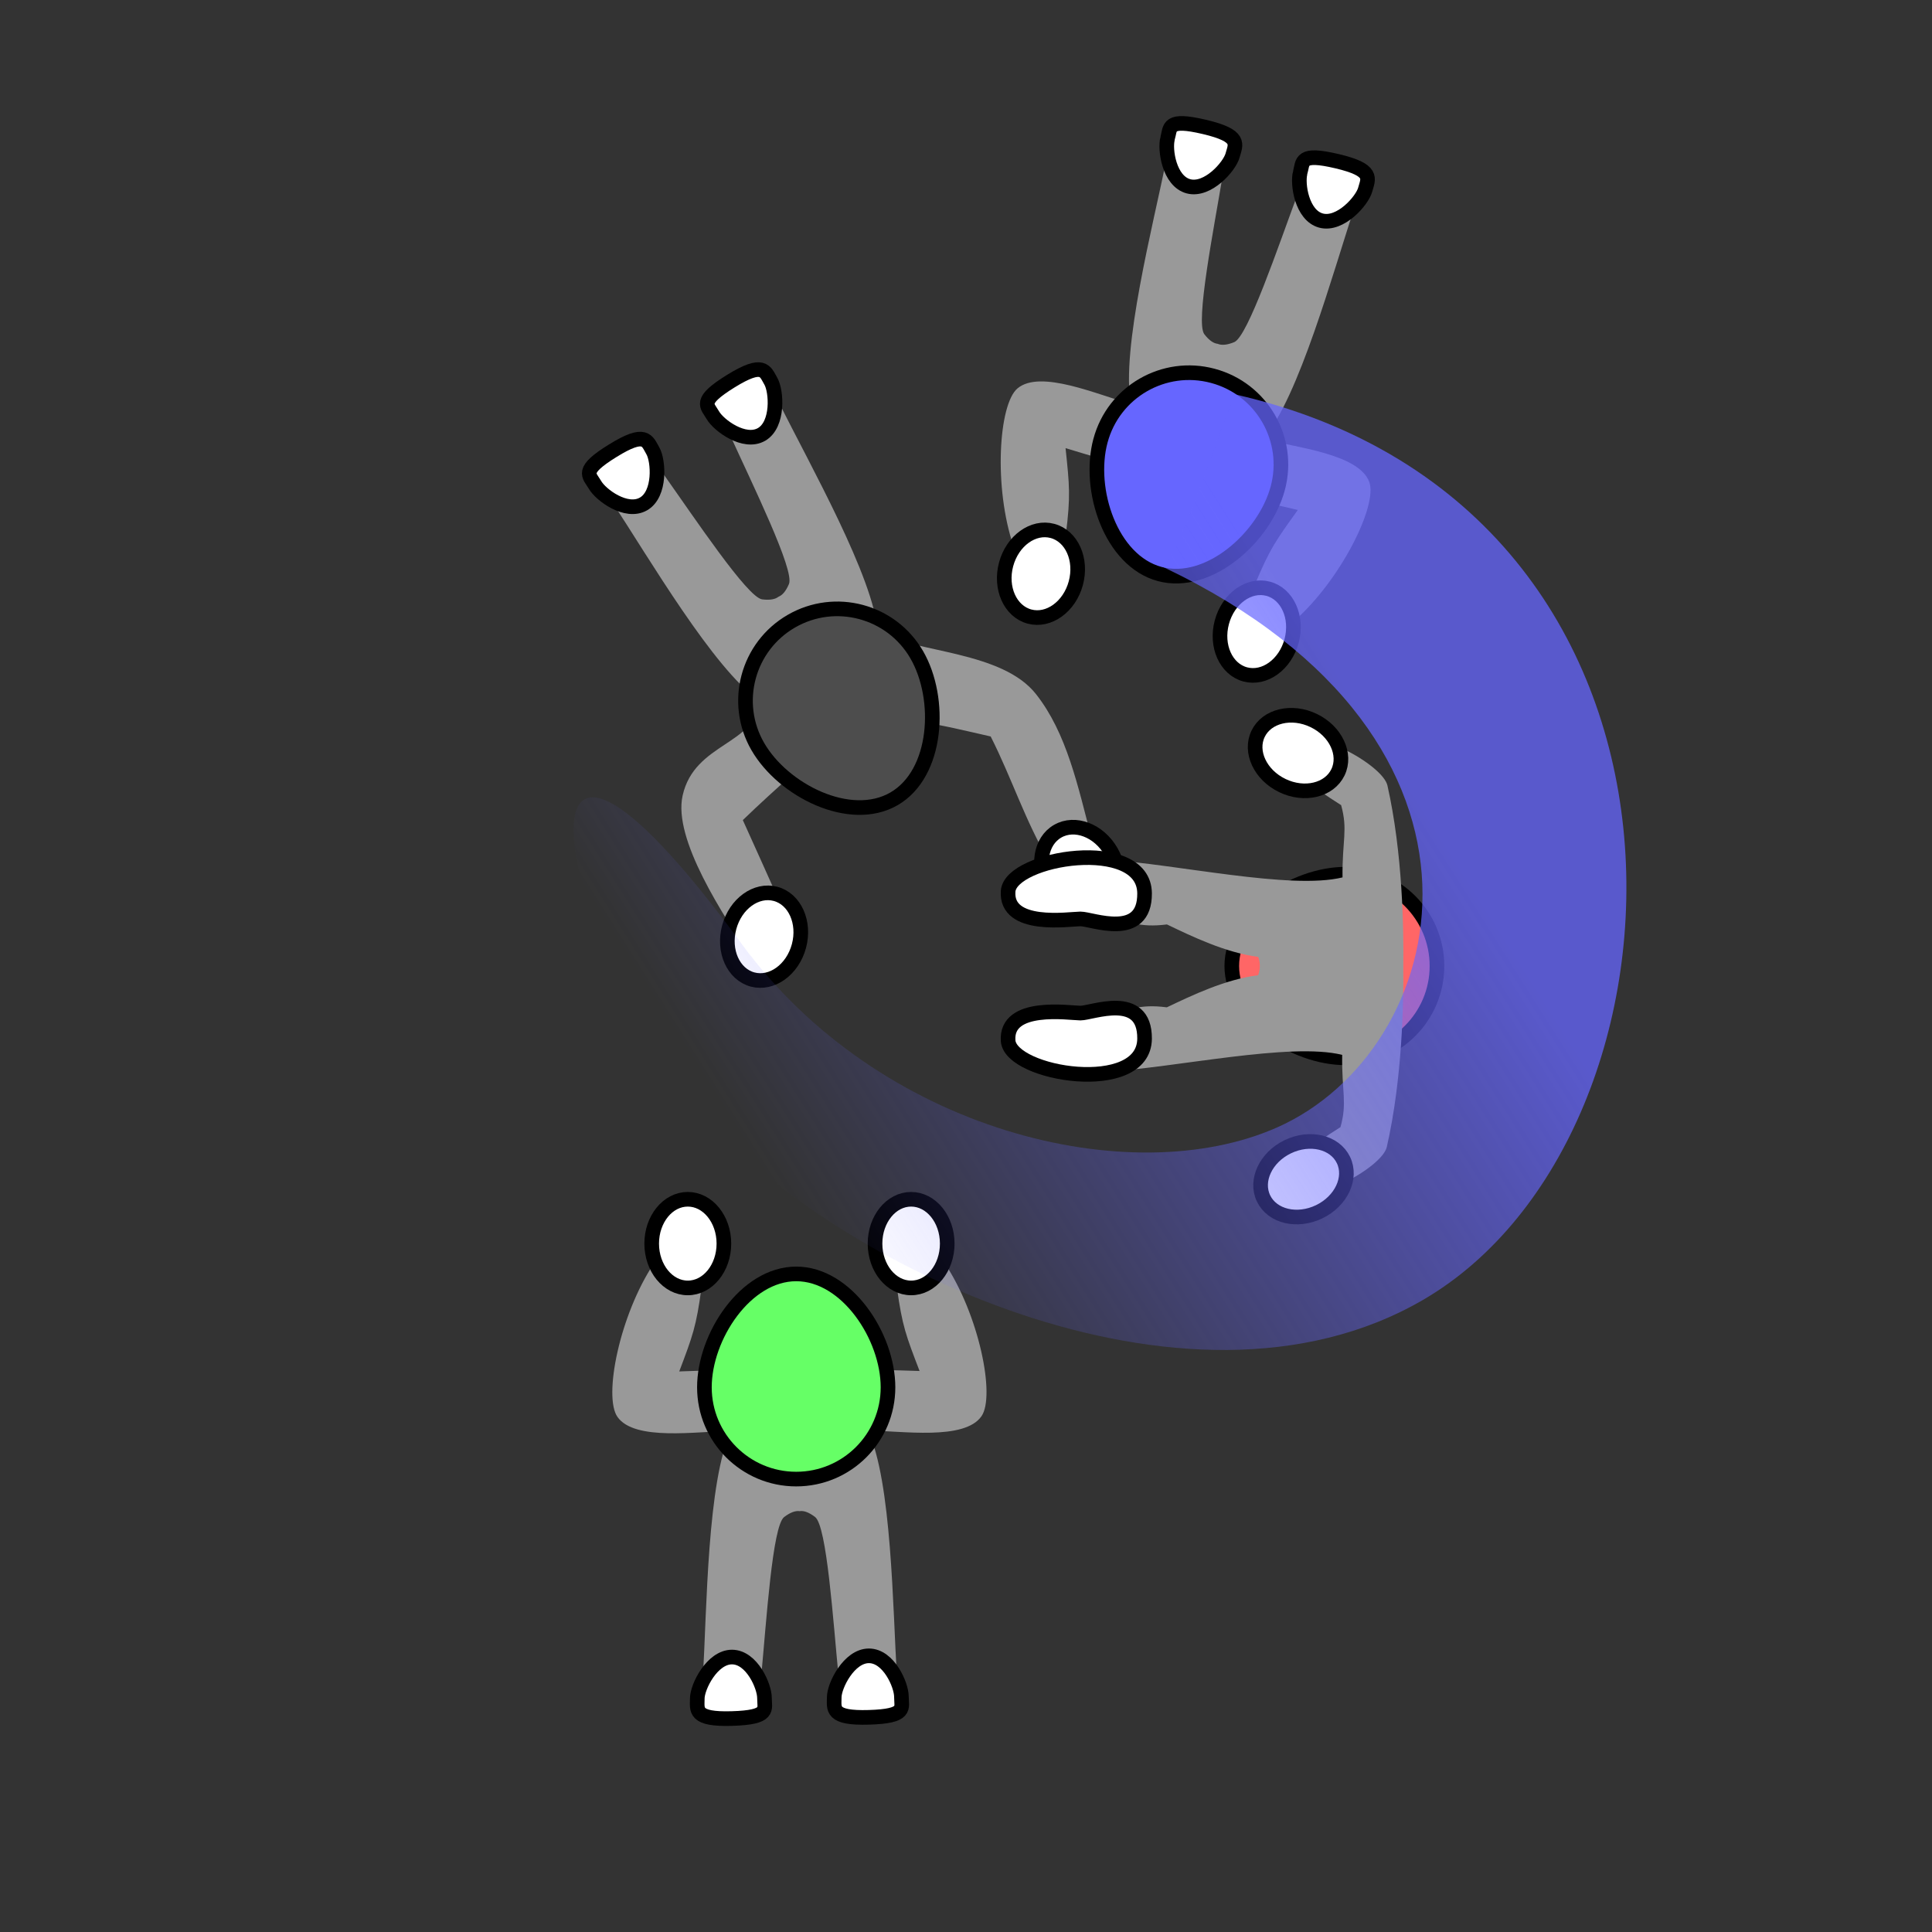 <?xml version="1.0" encoding="UTF-8" standalone="no"?>
<!-- Created with Inkscape (http://www.inkscape.org/) -->

<svg
   width="35mm"
   height="35mm"
   viewBox="0 0 35 35"
   version="1.1"
   id="svg1"
   xml:space="preserve"
   inkscape:version="1.4 (e7c3feb100, 2024-10-09)"
   sodipodi:docname="9_v4_inter.svg"
   xmlns:inkscape="http://www.inkscape.org/namespaces/inkscape"
   xmlns:sodipodi="http://sodipodi.sourceforge.net/DTD/sodipodi-0.dtd"
   xmlns:xlink="http://www.w3.org/1999/xlink"
   xmlns="http://www.w3.org/2000/svg"
   xmlns:svg="http://www.w3.org/2000/svg"><rect x="0" y="0" width="35" height="35" fill="#333333" stroke="none"/><sodipodi:namedview
     id="namedview1"
     pagecolor="#ffffff"
     bordercolor="#000000"
     borderopacity="0.25"
     inkscape:showpageshadow="2"
     inkscape:pageopacity="0.0"
     inkscape:pagecheckerboard="0"
     inkscape:deskcolor="#d1d1d1"
     inkscape:document-units="mm"
     inkscape:zoom="3.03832"
     inkscape:cx="68.95258"
     inkscape:cy="5.5951974"
     inkscape:window-width="1916"
     inkscape:window-height="1023"
     inkscape:window-x="0"
     inkscape:window-y="0"
     inkscape:window-maximized="0"
     inkscape:current-layer="layer1"><sodipodi:guide
       position="0.174,17.54"
       orientation="0,132.283"
       id="guide5"
       inkscape:locked="false" /><sodipodi:guide
       position="35,35"
       orientation="132.283,0"
       id="guide6"
       inkscape:locked="false" /><sodipodi:guide
       position="35,0"
       orientation="0,-132.283"
       id="guide7"
       inkscape:locked="false" /><sodipodi:guide
       position="17.504,35.914"
       orientation="-132.283,0"
       id="guide8"
       inkscape:locked="false" /></sodipodi:namedview><defs
     id="defs1"><inkscape:path-effect
       effect="mirror_symmetry"
       start_point="17.298,16.235"
       end_point="17.313,7.81"
       center_point="17.306,12.023"
       id="path-effect5"
       is_visible="true"
       lpeversion="1.2"
       lpesatellites=""
       mode="free"
       discard_orig_path="false"
       fuse_paths="true"
       oposite_fuse="false"
       split_items="false"
       split_open="false"
       link_styles="false" /><inkscape:path-effect
       effect="mirror_symmetry"
       start_point="17.298,16.235"
       end_point="17.313,7.81"
       center_point="17.306,12.023"
       id="path-effect5-7"
       is_visible="true"
       lpeversion="1.2"
       lpesatellites=""
       mode="free"
       discard_orig_path="false"
       fuse_paths="true"
       oposite_fuse="false"
       split_items="false"
       split_open="false"
       link_styles="false" /><inkscape:path-effect
       effect="mirror_symmetry"
       start_point="17.298,16.235"
       end_point="17.313,7.81"
       center_point="17.306,12.023"
       id="path-effect5-6"
       is_visible="true"
       lpeversion="1.2"
       lpesatellites=""
       mode="free"
       discard_orig_path="false"
       fuse_paths="true"
       oposite_fuse="false"
       split_items="false"
       split_open="false"
       link_styles="false" /><inkscape:path-effect
       effect="mirror_symmetry"
       start_point="17.298,16.235"
       end_point="17.313,7.81"
       center_point="17.306,12.023"
       id="path-effect5-3"
       is_visible="true"
       lpeversion="1.2"
       lpesatellites=""
       mode="free"
       discard_orig_path="false"
       fuse_paths="true"
       oposite_fuse="false"
       split_items="false"
       split_open="false"
       link_styles="false" /><inkscape:path-effect
       effect="mirror_symmetry"
       start_point="17.298,16.235"
       end_point="17.313,7.81"
       center_point="17.306,12.023"
       id="path-effect5-66"
       is_visible="true"
       lpeversion="1.2"
       lpesatellites=""
       mode="free"
       discard_orig_path="false"
       fuse_paths="true"
       oposite_fuse="false"
       split_items="false"
       split_open="false"
       link_styles="false" /><inkscape:path-effect
       effect="mirror_symmetry"
       start_point="17.298,16.235"
       end_point="17.313,7.81"
       center_point="17.306,12.023"
       id="path-effect5-4"
       is_visible="true"
       lpeversion="1.2"
       lpesatellites=""
       mode="free"
       discard_orig_path="false"
       fuse_paths="true"
       oposite_fuse="false"
       split_items="false"
       split_open="false"
       link_styles="false" /><inkscape:path-effect
       effect="mirror_symmetry"
       start_point="17.298,16.235"
       end_point="17.313,7.81"
       center_point="17.306,12.023"
       id="path-effect5-4-7"
       is_visible="true"
       lpeversion="1.2"
       lpesatellites=""
       mode="free"
       discard_orig_path="false"
       fuse_paths="true"
       oposite_fuse="false"
       split_items="false"
       split_open="false"
       link_styles="false" /><inkscape:path-effect
       effect="mirror_symmetry"
       start_point="17.298,16.235"
       end_point="17.313,7.81"
       center_point="17.306,12.023"
       id="path-effect5-41"
       is_visible="true"
       lpeversion="1.2"
       lpesatellites=""
       mode="free"
       discard_orig_path="false"
       fuse_paths="true"
       oposite_fuse="false"
       split_items="false"
       split_open="false"
       link_styles="false" /><inkscape:path-effect
       effect="mirror_symmetry"
       start_point="17.298,16.235"
       end_point="17.313,7.81"
       center_point="17.306,12.023"
       id="path-effect5-4-0"
       is_visible="true"
       lpeversion="1.2"
       lpesatellites=""
       mode="free"
       discard_orig_path="false"
       fuse_paths="true"
       oposite_fuse="false"
       split_items="false"
       split_open="false"
       link_styles="false" /><inkscape:path-effect
       effect="mirror_symmetry"
       start_point="17.494,16.3"
       end_point="17.509,7.876"
       center_point="17.502,12.088"
       id="path-effect5-4-0-9"
       is_visible="true"
       lpeversion="1.2"
       lpesatellites=""
       mode="free"
       discard_orig_path="false"
       fuse_paths="true"
       oposite_fuse="false"
       split_items="false"
       split_open="false"
       link_styles="false" /><inkscape:path-effect
       effect="mirror_symmetry"
       start_point="17.298,16.235"
       end_point="17.313,7.81"
       center_point="17.306,12.023"
       id="path-effect5-4-0-0"
       is_visible="true"
       lpeversion="1.2"
       lpesatellites=""
       mode="free"
       discard_orig_path="false"
       fuse_paths="true"
       oposite_fuse="false"
       split_items="false"
       split_open="false"
       link_styles="false" /><inkscape:path-effect
       effect="mirror_symmetry"
       start_point="17.494,16.3"
       end_point="17.509,7.876"
       center_point="17.502,12.088"
       id="path-effect5-4-0-9-7"
       is_visible="true"
       lpeversion="1.2"
       lpesatellites=""
       mode="free"
       discard_orig_path="false"
       fuse_paths="true"
       oposite_fuse="false"
       split_items="false"
       split_open="false"
       link_styles="false" /><inkscape:path-effect
       effect="mirror_symmetry"
       start_point="17.494,16.3"
       end_point="17.509,7.876"
       center_point="17.502,12.088"
       id="path-effect5-4-0-9-3"
       is_visible="true"
       lpeversion="1.2"
       lpesatellites=""
       mode="free"
       discard_orig_path="false"
       fuse_paths="true"
       oposite_fuse="false"
       split_items="false"
       split_open="false"
       link_styles="false" /><inkscape:path-effect
       effect="mirror_symmetry"
       start_point="17.298,16.235"
       end_point="17.313,7.81"
       center_point="17.306,12.023"
       id="path-effect5-4-6"
       is_visible="true"
       lpeversion="1.2"
       lpesatellites=""
       mode="free"
       discard_orig_path="false"
       fuse_paths="true"
       oposite_fuse="false"
       split_items="false"
       split_open="false"
       link_styles="false" /><inkscape:path-effect
       effect="mirror_symmetry"
       start_point="17.494,16.3"
       end_point="17.509,7.876"
       center_point="17.502,12.088"
       id="path-effect5-4-0-9-72"
       is_visible="true"
       lpeversion="1.2"
       lpesatellites=""
       mode="free"
       discard_orig_path="false"
       fuse_paths="true"
       oposite_fuse="false"
       split_items="false"
       split_open="false"
       link_styles="false" /><inkscape:path-effect
       effect="mirror_symmetry"
       start_point="17.494,16.3"
       end_point="17.509,7.876"
       center_point="17.502,12.088"
       id="path-effect5-4-0-9-72-8"
       is_visible="true"
       lpeversion="1.2"
       lpesatellites=""
       mode="free"
       discard_orig_path="false"
       fuse_paths="true"
       oposite_fuse="false"
       split_items="false"
       split_open="false"
       link_styles="false" /><inkscape:path-effect
       effect="mirror_symmetry"
       start_point="17.298,16.235"
       end_point="17.313,7.81"
       center_point="17.306,12.023"
       id="path-effect5-4-6-1"
       is_visible="true"
       lpeversion="1.2"
       lpesatellites=""
       mode="free"
       discard_orig_path="false"
       fuse_paths="true"
       oposite_fuse="false"
       split_items="false"
       split_open="false"
       link_styles="false" /><inkscape:path-effect
       effect="mirror_symmetry"
       start_point="17.298,16.235"
       end_point="17.313,7.81"
       center_point="17.306,12.023"
       id="path-effect5-4-6-7"
       is_visible="true"
       lpeversion="1.2"
       lpesatellites=""
       mode="free"
       discard_orig_path="false"
       fuse_paths="true"
       oposite_fuse="false"
       split_items="false"
       split_open="false"
       link_styles="false" /><inkscape:path-effect
       effect="mirror_symmetry"
       start_point="17.494,16.3"
       end_point="17.509,7.876"
       center_point="17.502,12.088"
       id="path-effect5-4-0-9-9"
       is_visible="true"
       lpeversion="1.2"
       lpesatellites=""
       mode="free"
       discard_orig_path="false"
       fuse_paths="true"
       oposite_fuse="false"
       split_items="false"
       split_open="false"
       link_styles="false" /><inkscape:path-effect
       effect="mirror_symmetry"
       start_point="17.298,16.235"
       end_point="17.313,7.81"
       center_point="17.306,12.023"
       id="path-effect5-4-9"
       is_visible="true"
       lpeversion="1.2"
       lpesatellites=""
       mode="free"
       discard_orig_path="false"
       fuse_paths="true"
       oposite_fuse="false"
       split_items="false"
       split_open="false"
       link_styles="false" /><inkscape:path-effect
       effect="mirror_symmetry"
       start_point="17.298,16.235"
       end_point="17.313,7.81"
       center_point="17.306,12.023"
       id="path-effect5-4-9-8"
       is_visible="true"
       lpeversion="1.2"
       lpesatellites=""
       mode="free"
       discard_orig_path="false"
       fuse_paths="true"
       oposite_fuse="false"
       split_items="false"
       split_open="false"
       link_styles="false" /><linearGradient
       inkscape:collect="always"
       xlink:href="#linearGradient5"
       id="linearGradient4"
       gradientUnits="userSpaceOnUse"
       gradientTransform="matrix(0.259,0.966,1.046,-0.28,1.417,2.236)"
       x1="10.647"
       y1="16.557"
       x2="14.155"
       y2="4.408" /><linearGradient
       id="linearGradient5"
       inkscape:collect="always"><stop
         style="stop-color:#6666ff;stop-opacity:0.749;"
         offset="0"
         id="stop4" /><stop
         style="stop-color:#6666ff;stop-opacity:0;"
         offset="1"
         id="stop5" /></linearGradient></defs><g
     inkscape:label="Layer 1"
     inkscape:groupmode="layer"
     id="layer1"><path
       id="path1-3-0"
       style="fill:#ff6666;fill-opacity:1;stroke:#000000;stroke-width:0.265"
       d="m 24.369,15.837 c -0.918,0 -2.054,0.744 -2.054,1.663 0,0.918 1.136,1.663 2.054,1.663 0.918,0 1.663,-0.744 1.663,-1.663 0,-0.918 -0.744,-1.663 -1.663,-1.663 z"
       sodipodi:nodetypes="zzzzz" /><path
       style="fill:#999999;fill-opacity:1;stroke:none;stroke-width:0.265;stroke-dasharray:none;stroke-opacity:1"
       d="m 16.191,8.904 c -0.292,-0.008 -0.617,0.099 -0.605,0.301 0.072,1.252 0.538,3.33 0.305,4.273 -0.676,-0.01 -0.857,0.095 -1.309,-0.031 -0.321,-0.512 -0.75,-1.125 -1.102,-0.854 -0.354,0.274 0.361,1.606 0.742,1.693 1.223,0.28 2.604,0.306 3.273,0.299 0.67,0.009 2.052,-0.011 3.275,-0.287 0.382,-0.086 1.103,-1.416 0.75,-1.691 -0.35,-0.273 -0.783,0.341 -1.105,0.852 -0.452,0.125 -0.633,0.018 -1.309,0.025 -0.23,-0.945 0.243,-3.019 0.32,-4.271 0.022,-0.359 -1.02,-0.424 -1.055,-0.066 -0.05,0.515 -0.184,0.627 -0.117,1.156 -0.217,0.453 -0.512,1.061 -0.588,1.654 -0.059,0.022 -0.115,0.03 -0.166,0.029 -0.051,9.3e-5 -0.107,-0.009 -0.166,-0.031 -0.074,-0.593 -0.366,-1.201 -0.582,-1.654 0.069,-0.529 -0.065,-0.641 -0.113,-1.156 -0.015,-0.156 -0.222,-0.234 -0.449,-0.24 z"
       id="path4-6-3-2"
       sodipodi:nodetypes="sccscccccsss"
       transform="rotate(-90,22.919,12.082)"
       inkscape:original-d="m 13.479563,12.593692 c 0.351209,-0.271631 0.781718,0.342379 1.102296,0.854521 0.451754,0.126534 0.632944,0.02127 1.308576,0.03101 0.233099,-0.94383 -0.232806,-3.02115 -0.305245,-4.273557 -0.02074,-0.3586326 1.022151,-0.4192286 1.055816,-0.061578 0.04848,0.5150863 0.182149,0.6270618 0.113026,1.15577 0.215666,0.453628 0.5075,1.06247 0.581706,1.655744 0.335179,0.12662 0.556797,-0.171236 0.556797,-0.171236 l 0.01129,2.792474 c 0,0 -1.992691,0.09749 -3.681046,-0.289844 -0.381376,-0.08749 -1.097459,-1.419322 -0.743212,-1.693303 z"
       inkscape:path-effect="#path-effect5-4-0-9-9" /><ellipse
       style="fill:#ffffff;fill-opacity:1;stroke:#000000;stroke-width:0.265;stroke-dasharray:none;stroke-opacity:1"
       id="path1-7-2-9-9-1-3-0"
       cx="-29.492"
       cy="-12.003"
       rx="0.654"
       ry="0.803"
       transform="matrix(-0.434,-0.901,-0.901,0.434,0,0)" /><ellipse
       style="fill:#ffffff;fill-opacity:1;stroke:#000000;stroke-width:0.265;stroke-dasharray:none;stroke-opacity:1"
       id="path1-7-2-9-9-1-3-9"
       cx="2.082"
       cy="-27.106"
       rx="0.654"
       ry="0.803"
       transform="rotate(115.728)" /><path
       style="fill:#999999;fill-opacity:1;stroke:none;stroke-width:0.265;stroke-dasharray:none;stroke-opacity:1"
       d="m 11.379,8.583 c -0.229,0.128 -0.408,0.33 -0.309,0.481 0.689,1.048 1.859,3.057 2.683,3.627 -0.04,0.807 -1.172,0.754 -1.387,1.723 -0.175,0.786 0.718,2.145 1.311,3.036 0.36,-0.113 0.379,-0.186 0.726,-0.478 -0.366,-0.835 -0.946,-2.115 -0.946,-2.115 0.568,-0.552 1.451,-1.318 1.963,-1.756 0.636,-0.223 1.671,0.046 2.527,0.241 0.383,0.756 0.616,1.508 1.058,2.264 0.426,-0.153 0.499,-0.132 0.778,-0.386 C 19.524,14.226 19.325,13.284 18.771,12.578 18.159,11.797 16.622,11.827 15.904,11.455 15.827,10.457 14.679,8.433 14.12,7.31 13.959,6.988 13.062,7.521 13.21,7.848 c 0.428,0.942 1.187,2.483 1.083,2.731 -0.059,0.14 -0.125,0.206 -0.189,0.231 -0.054,0.043 -0.147,0.067 -0.297,0.048 -0.267,-0.035 -1.216,-1.464 -1.815,-2.308 -0.104,-0.146 -0.383,-0.094 -0.612,0.033 z"
       id="path4-6-4"
       sodipodi:nodetypes="cscssscccccscscscssc" /><ellipse
       style="fill:#ffffff;fill-opacity:1;stroke:#000000;stroke-width:0.265;stroke-dasharray:none;stroke-opacity:1"
       id="path1-7-2-9-9-1-9-9-7"
       cx="9.064"
       cy="23.424"
       rx="0.654"
       ry="0.803"
       transform="rotate(-30)" /><path
       id="path1-7-1-1-4"
       style="fill:#ffffff;stroke:#000000;stroke-width:0.265;stroke-dasharray:none"
       d="m 18.263,18.855 c -0.048,-0.683 1.103,-0.504 1.31,-0.502 0.207,0.002 1.168,-0.396 1.162,0.463 -0.007,1.043 -2.428,0.653 -2.472,0.038 z"
       sodipodi:nodetypes="sszs" /><path
       id="path1-3-1"
       style="fill:#4d4d4d;fill-opacity:1;stroke:#000000;stroke-width:0.265"
       d="m 13.728,13.524 c 0.459,0.795 1.672,1.407 2.467,0.948 0.795,-0.459 0.872,-1.815 0.413,-2.61 -0.459,-0.795 -1.476,-1.068 -2.271,-0.609 -0.795,0.459 -1.068,1.476 -0.609,2.271 z"
       sodipodi:nodetypes="zzzzz" /><path
       id="path1-7-1-1-4-5"
       style="fill:#ffffff;stroke:#000000;stroke-width:0.265;stroke-dasharray:none"
       d="m 18.263,16.145 c -0.048,0.683 1.103,0.504 1.31,0.502 0.207,-0.002 1.168,0.396 1.162,-0.463 -0.007,-1.043 -2.428,-0.653 -2.472,-0.038 z"
       sodipodi:nodetypes="sszs" /><path
       id="path1-7-1-9-7-3"
       style="fill:#ffffff;stroke:#000000;stroke-width:0.265;stroke-dasharray:none"
       d="M 10.779,8.784 C 10.882,8.964 11.345,9.31 11.658,9.129 11.97,8.949 11.931,8.346 11.827,8.167 11.723,7.987 11.695,7.797 11.101,8.165 10.507,8.532 10.675,8.605 10.779,8.784 Z"
       sodipodi:nodetypes="ssszs" /><path
       id="path1-7-1-1-0"
       style="fill:#ffffff;stroke:#000000;stroke-width:0.265;stroke-dasharray:none"
       d="M 12.916,7.525 C 13.02,7.704 13.483,8.05 13.796,7.87 14.108,7.689 14.068,7.087 13.965,6.907 13.861,6.728 13.833,6.538 13.239,6.905 12.645,7.273 12.813,7.345 12.916,7.525 Z"
       sodipodi:nodetypes="ssszs" /><ellipse
       style="fill:#ffffff;fill-opacity:1;stroke:#000000;stroke-width:0.265;stroke-dasharray:none;stroke-opacity:1"
       id="path1-7-2-9-9-1-9"
       cx="-17.762"
       cy="12.804"
       rx="0.654"
       ry="0.803"
       transform="matrix(-0.966,-0.259,-0.259,0.966,0,0)" /><path
       style="fill:#999999;fill-opacity:1;stroke:none;stroke-width:0.265;stroke-dasharray:none;stroke-opacity:1"
       d="m 16.062,7.559 c -0.262,-0.004 -0.518,0.082 -0.508,0.262 0.072,1.252 0.081,3.577 0.51,4.482 -0.619,-0.006 -1.745,-0.189 -2.057,0.254 -0.259,0.368 0.04,1.847 0.66,2.781 0.156,0.235 0.899,-0.168 0.861,-0.447 -0.093,-0.695 -0.159,-0.868 -0.402,-1.51 0.953,0.037 1.709,0.036 2.176,0.029 0.467,0.009 1.224,0.012 2.178,-0.021 -0.246,0.641 -0.314,0.813 -0.41,1.508 -0.039,0.279 0.705,0.685 0.861,0.451 0.624,-0.932 0.927,-2.411 0.67,-2.779 -0.31,-0.444 -1.438,-0.263 -2.057,-0.26 0.432,-0.904 0.45,-3.23 0.527,-4.482 0.022,-0.359 -1.022,-0.346 -1.057,0.012 -0.101,1.03 -0.213,2.744 -0.428,2.906 -0.121,0.092 -0.211,0.116 -0.279,0.105 -0.068,0.01 -0.16,-0.015 -0.281,-0.107 C 16.814,10.579 16.706,8.866 16.609,7.836 16.593,7.657 16.325,7.563 16.062,7.559 Z"
       id="path4-6"
       sodipodi:nodetypes="ssscssscccs"
       transform="matrix(1,0,0,-1,-2.821,38.226)"
       inkscape:original-d="m 15.53026,14.890015 c 0.03751,0.279044 -0.706242,0.683088 -0.861897,0.448485 -0.620168,-0.934717 -0.918433,-2.414328 -0.659837,-2.781842 0.311588,-0.442827 1.436966,-0.258666 2.056073,-0.253045 -0.428846,-0.905345 -0.437758,-3.2310091 -0.510197,-4.483416 -0.02074,-0.3586326 1.022152,-0.3422582 1.055816,0.015393 0.09697,1.0301719 0.203913,2.743905 0.417636,2.907239 0.427544,0.326742 0.480507,-0.179347 0.480507,-0.179347 l 0.318037,2.834014 c 0,0 -1.059289,0.04685 -2.700397,-0.01643 0.243248,0.641872 0.310788,0.813517 0.404259,1.508954 z"
       inkscape:path-effect="#path-effect5-4-9" /><ellipse
       style="fill:#ffffff;fill-opacity:1;stroke:#000000;stroke-width:0.265;stroke-dasharray:none;stroke-opacity:1"
       id="path1-7-2-9-9-1-9-9"
       cx="-16.506"
       cy="22.529"
       rx="0.654"
       ry="0.803"
       transform="scale(-1,1)" /><path
       id="path1-3-1-1"
       style="fill:#66ff66;fill-opacity:1;stroke:#000000;stroke-width:0.265"
       d="m 16.087,25.132 c 0,-0.918 -0.744,-2.054 -1.663,-2.054 -0.918,0 -1.663,1.136 -1.663,2.054 10e-7,0.918 0.744,1.663 1.663,1.663 0.918,0 1.663,-0.744 1.663,-1.663 z"
       sodipodi:nodetypes="zzzzz" /><path
       id="path1-7-1-1-0-5"
       style="fill:#ffffff;stroke:#000000;stroke-width:0.265;stroke-dasharray:none"
       d="m 13.849,30.757 c 0,-0.207 -0.228,-0.738 -0.589,-0.738 -0.361,0 -0.628,0.542 -0.628,0.749 -10e-7,0.207 -0.07,0.386 0.628,0.365 0.698,-0.021 0.589,-0.168 0.589,-0.375 z"
       sodipodi:nodetypes="ssszs" /><path
       id="path1-7-1-9-7-7"
       style="fill:#ffffff;stroke:#000000;stroke-width:0.265;stroke-dasharray:none"
       d="m 16.33,30.735 c 10e-7,-0.207 -0.228,-0.738 -0.589,-0.738 -0.361,0 -0.628,0.542 -0.628,0.749 0,0.207 -0.07,0.386 0.628,0.365 0.698,-0.021 0.589,-0.168 0.589,-0.375 z"
       sodipodi:nodetypes="ssszs" /><ellipse
       style="fill:#ffffff;fill-opacity:1;stroke:#000000;stroke-width:0.265;stroke-dasharray:none;stroke-opacity:1"
       id="path1-7-2-9-9-5"
       cx="-12.46"
       cy="22.529"
       rx="0.654"
       ry="0.803"
       transform="scale(-1,1)" /><path
       style="fill:#999999;fill-opacity:1;stroke:none;stroke-width:0.265;stroke-dasharray:none;stroke-opacity:1"
       d="m 16.062,7.559 c -0.262,-0.004 -0.518,0.082 -0.508,0.262 0.072,1.252 0.081,3.577 0.51,4.482 -0.619,-0.006 -1.745,-0.189 -2.057,0.254 -0.259,0.368 0.04,1.847 0.66,2.781 0.156,0.235 0.899,-0.168 0.861,-0.447 -0.093,-0.695 -0.159,-0.868 -0.402,-1.51 0.953,0.037 1.709,0.036 2.176,0.029 0.467,0.009 1.224,0.012 2.178,-0.021 -0.246,0.641 -0.314,0.813 -0.41,1.508 -0.039,0.279 0.705,0.685 0.861,0.451 0.624,-0.932 0.927,-2.411 0.67,-2.779 -0.31,-0.444 -1.438,-0.263 -2.057,-0.26 0.432,-0.904 0.45,-3.23 0.527,-4.482 0.022,-0.359 -1.022,-0.346 -1.057,0.012 -0.101,1.03 -0.213,2.744 -0.428,2.906 -0.121,0.092 -0.211,0.116 -0.279,0.105 -0.068,0.01 -0.16,-0.015 -0.281,-0.107 C 16.814,10.579 16.706,8.866 16.609,7.836 16.593,7.657 16.325,7.563 16.062,7.559 Z"
       id="path4-6-3"
       sodipodi:nodetypes="ssscssscccs"
       transform="matrix(-0.966,-0.259,-0.259,0.966,41.589,0.23)"
       inkscape:original-d="m 15.53026,14.890015 c 0.03751,0.279044 -0.706242,0.683088 -0.861897,0.448485 -0.620168,-0.934717 -0.918433,-2.414328 -0.659837,-2.781842 0.311588,-0.442827 1.436966,-0.258666 2.056073,-0.253045 -0.428846,-0.905345 -0.437758,-3.2310091 -0.510197,-4.483416 -0.02074,-0.3586326 1.022152,-0.3422582 1.055816,0.015393 0.09697,1.0301719 0.203913,2.743905 0.417636,2.907239 0.427544,0.326742 0.480507,-0.179347 0.480507,-0.179347 l 0.318037,2.834014 c 0,0 -1.059289,0.04685 -2.700397,-0.01643 0.243248,0.641872 0.310788,0.813517 0.404259,1.508954 z"
       inkscape:path-effect="#path-effect5-4-9-8" /><ellipse
       style="fill:#ffffff;fill-opacity:1;stroke:#000000;stroke-width:0.265;stroke-dasharray:none;stroke-opacity:1"
       id="path1-7-2-9-9-1-9-8"
       cx="20.904"
       cy="-5.155"
       rx="0.654"
       ry="0.803"
       transform="matrix(0.966,0.259,0.259,-0.966,0,0)" /><path
       id="path1-3-1-3"
       style="fill:#6666ff;fill-opacity:1;stroke:#000000;stroke-width:0.265"
       d="m 19.936,7.984 c -0.238,0.887 0.187,2.177 1.074,2.415 0.887,0.238 1.9,-0.667 2.138,-1.554 0.238,-0.887 -0.289,-1.799 -1.176,-2.036 -0.887,-0.238 -1.799,0.289 -2.036,1.176 z"
       sodipodi:nodetypes="zzzzz" /><path
       id="path1-7-1-1-0-3"
       style="fill:#ffffff;stroke:#000000;stroke-width:0.265;stroke-dasharray:none"
       d="m 23.554,3.13 c -0.054,0.2 0.029,0.772 0.378,0.866 0.349,0.093 0.747,-0.361 0.8,-0.561 0.054,-0.2 0.168,-0.355 -0.512,-0.515 -0.68,-0.16 -0.612,0.01 -0.666,0.21 z"
       sodipodi:nodetypes="ssszs" /><path
       id="path1-7-1-9-7-7-3"
       style="fill:#ffffff;stroke:#000000;stroke-width:0.265;stroke-dasharray:none"
       d="m 21.152,2.509 c -0.054,0.2 0.029,0.772 0.378,0.866 0.349,0.093 0.747,-0.361 0.8,-0.561 0.054,-0.2 0.168,-0.355 -0.512,-0.515 -0.68,-0.16 -0.612,0.01 -0.666,0.21 z"
       sodipodi:nodetypes="ssszs" /><ellipse
       style="fill:#ffffff;fill-opacity:1;stroke:#000000;stroke-width:0.265;stroke-dasharray:none;stroke-opacity:1"
       id="path1-7-2-9-9-5-8"
       cx="24.95"
       cy="-5.155"
       rx="0.654"
       ry="0.803"
       transform="matrix(0.966,0.259,0.259,-0.966,0,0)" /><path
       id="path1-3-1-5-8-0-8-0-4"
       style="fill:url(#linearGradient4);fill-opacity:1;stroke:none;stroke-width:0.265"
       d="m 13.435,17.098 c 2.5,3.41 7.056,4.499 9.702,3.326 3.133,-1.388 4.562,-6.987 -2.051,-10.145 0.511,-0.809 0.935,-2.348 1.289,-3.134 9.066,2.064 8.554,13.411 3.404,16.404 -4.325,2.514 -10.788,-0.725 -12.985,-3.305 -2.725,-3.2 -3.889,-9.326 0.641,-3.147 z"
       sodipodi:nodetypes="ssccsss" /></g></svg>
